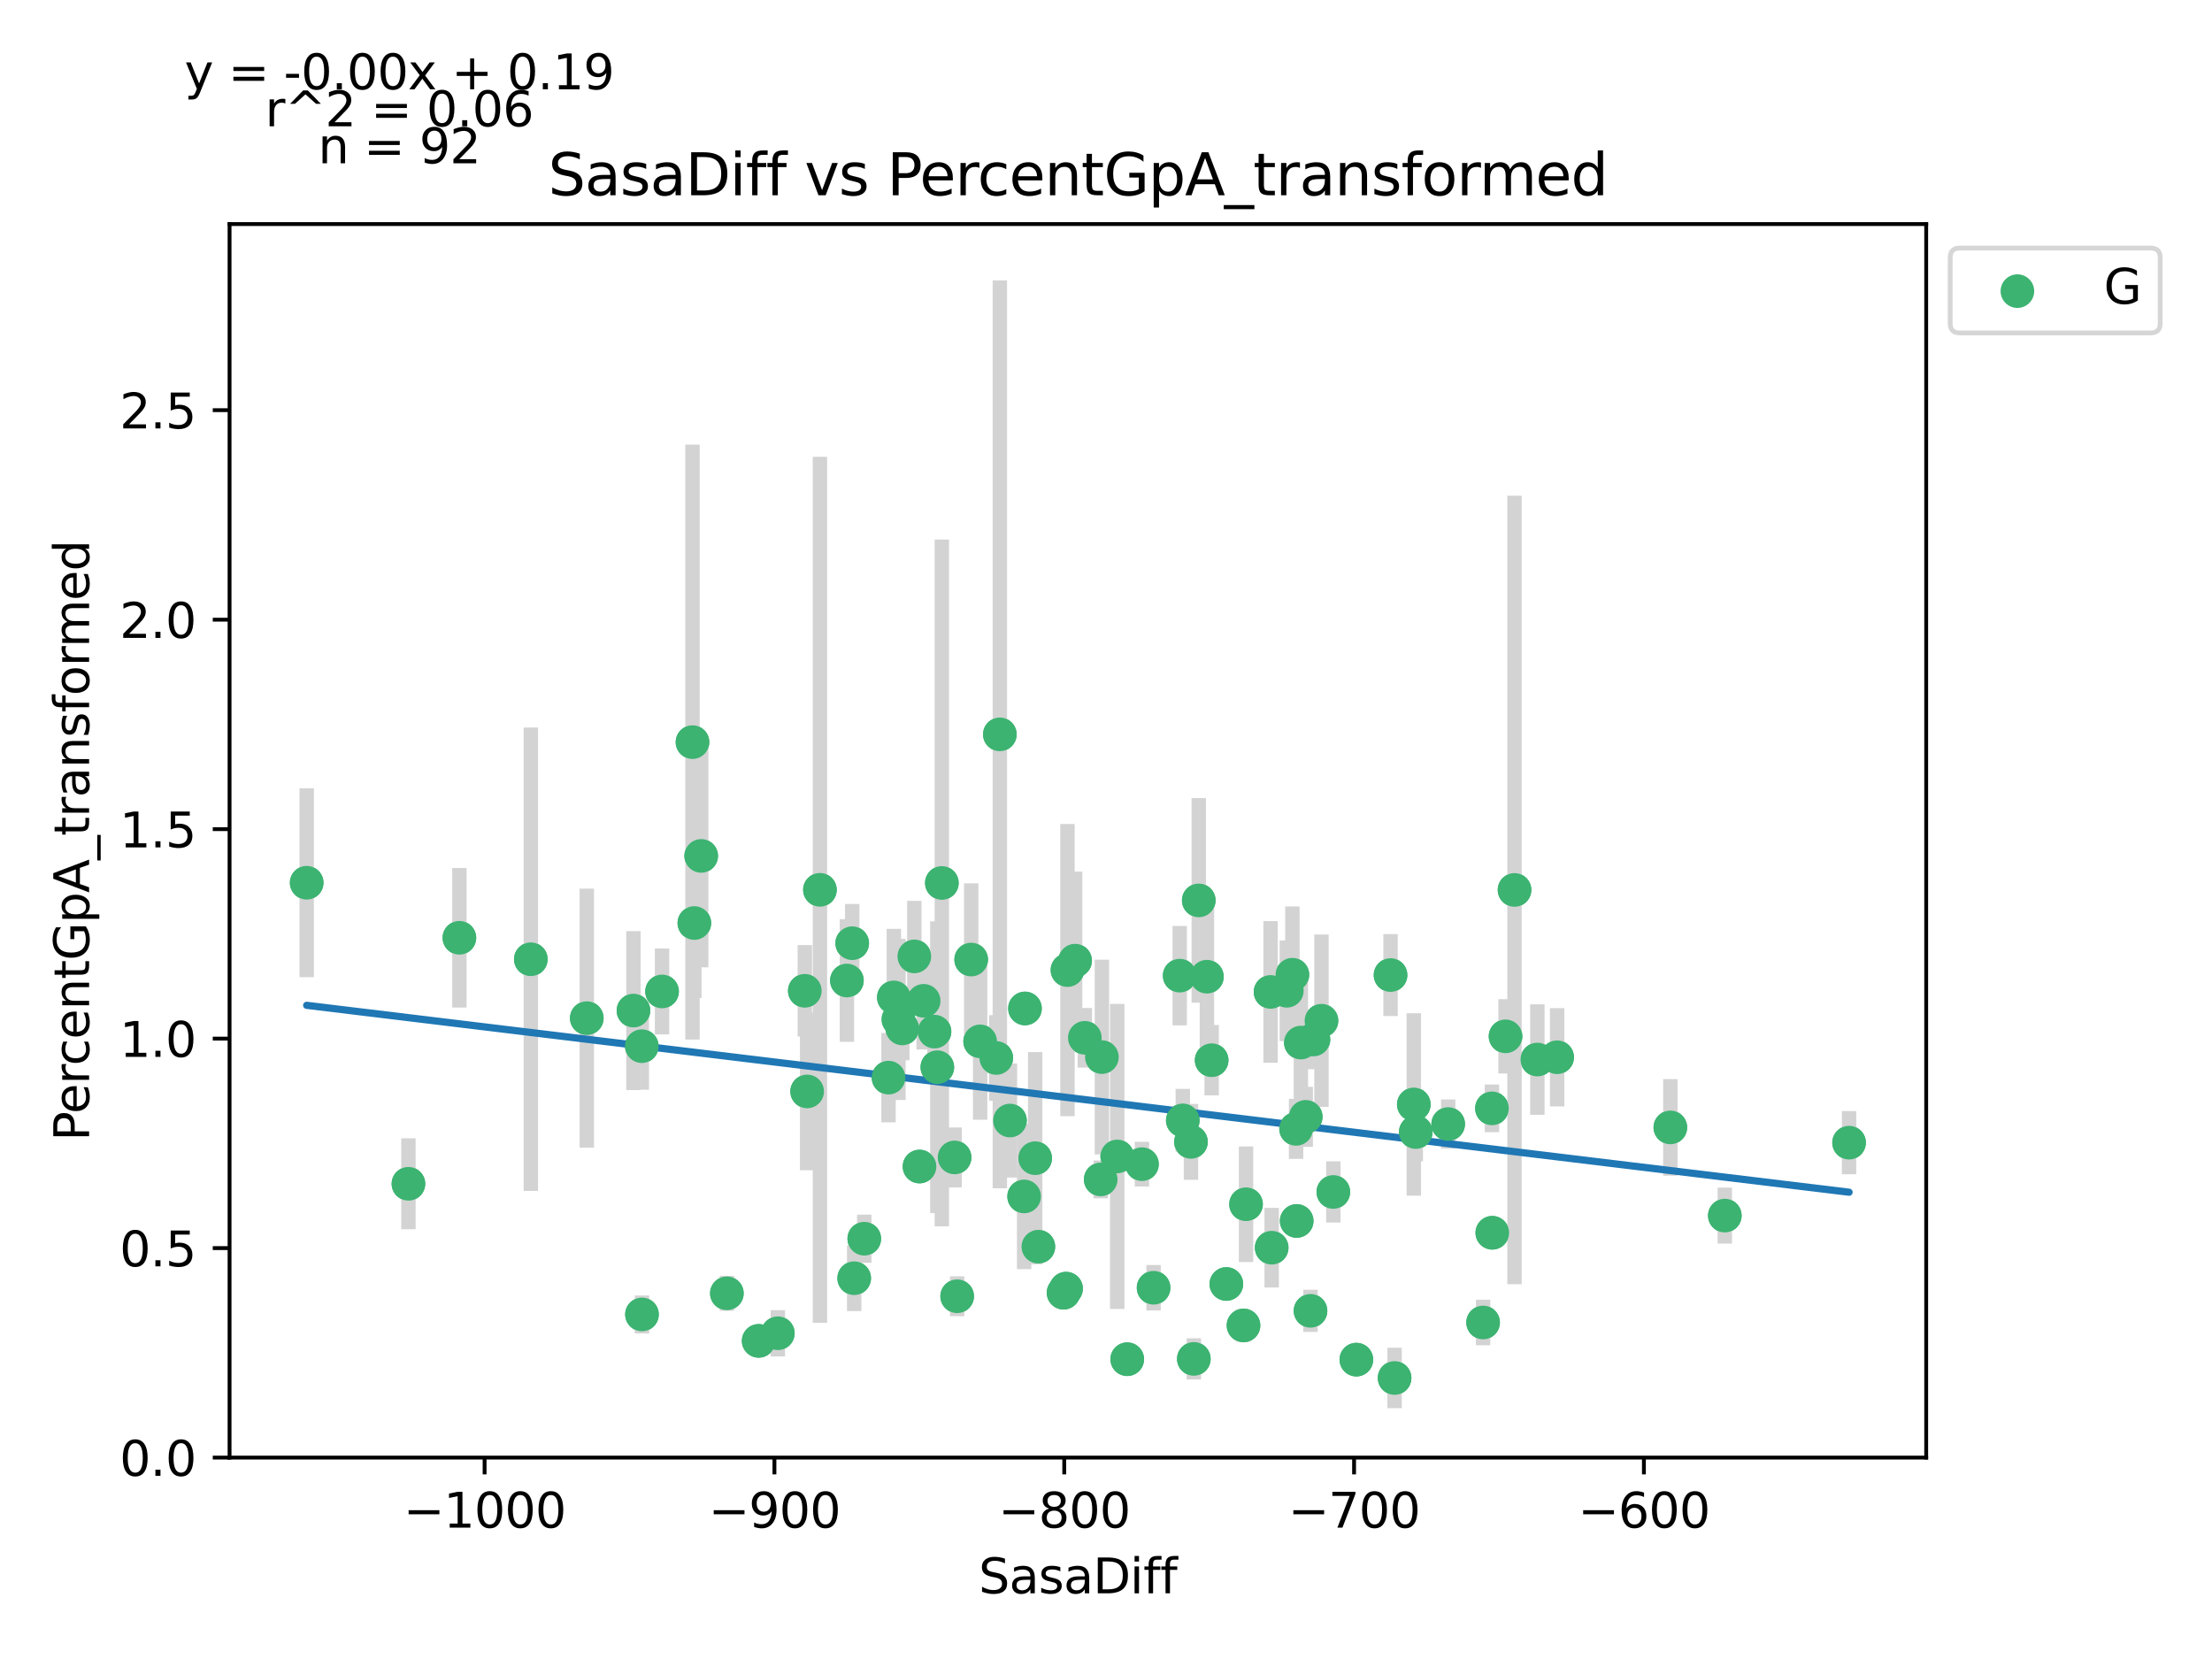 <?xml version="1.0" encoding="utf-8" standalone="no"?>
<!DOCTYPE svg PUBLIC "-//W3C//DTD SVG 1.1//EN"
  "http://www.w3.org/Graphics/SVG/1.1/DTD/svg11.dtd">
<svg xmlns:xlink="http://www.w3.org/1999/xlink" width="460.8pt" height="345.6pt" viewBox="0 0 460.8 345.6" xmlns="http://www.w3.org/2000/svg" version="1.1">
 <defs>
  <style type="text/css">*{stroke-linejoin: round; stroke-linecap: butt}</style>
 </defs>
 <g id="figure_1">
  <g id="patch_1">
   <path d="M 0 345.6 
L 460.8 345.6 
L 460.8 0 
L 0 0 
z
" style="fill: #ffffff"/>
  </g>
  <g id="axes_1">
   <g id="patch_2">
    <path d="M 47.821 303.64 
L 401.26 303.64 
L 401.26 46.676 
L 47.821 46.676 
z
" style="fill: #ffffff"/>
   </g>
   <g id="PathCollection_1">
    <defs>
     <path id="mb55d49ee10" d="M 0 3 
C 0.796 3 1.559 2.684 2.121 2.121 
C 2.684 1.559 3 0.796 3 0 
C 3 -0.796 2.684 -1.559 2.121 -2.121 
C 1.559 -2.684 0.796 -3 0 -3 
C -0.796 -3 -1.559 -2.684 -2.121 -2.121 
C -2.684 -1.559 -3 -0.796 -3 0 
C -3 0.796 -2.684 1.559 -2.121 2.121 
C -1.559 2.684 -0.796 3 0 3 
z
" style="stroke: #3cb371"/>
    </defs>
    <g clip-path="url(#p42916a4bd8)">
     <use xlink:href="#mb55d49ee10" x="187.959" y="214.24" style="fill: #3cb371; stroke: #3cb371"/>
     <use xlink:href="#mb55d49ee10" x="229.298" y="245.694" style="fill: #3cb371; stroke: #3cb371"/>
     <use xlink:href="#mb55d49ee10" x="225.99" y="216.191" style="fill: #3cb371; stroke: #3cb371"/>
     <use xlink:href="#mb55d49ee10" x="190.471" y="199.237" style="fill: #3cb371; stroke: #3cb371"/>
     <use xlink:href="#mb55d49ee10" x="269.998" y="235.163" style="fill: #3cb371; stroke: #3cb371"/>
     <use xlink:href="#mb55d49ee10" x="234.823" y="283.149" style="fill: #3cb371; stroke: #3cb371"/>
     <use xlink:href="#mb55d49ee10" x="272.008" y="232.66" style="fill: #3cb371; stroke: #3cb371"/>
     <use xlink:href="#mb55d49ee10" x="195.264" y="222.318" style="fill: #3cb371; stroke: #3cb371"/>
     <use xlink:href="#mb55d49ee10" x="264.678" y="206.637" style="fill: #3cb371; stroke: #3cb371"/>
     <use xlink:href="#mb55d49ee10" x="251.42" y="203.465" style="fill: #3cb371; stroke: #3cb371"/>
     <use xlink:href="#mb55d49ee10" x="162.04" y="277.742" style="fill: #3cb371; stroke: #3cb371"/>
     <use xlink:href="#mb55d49ee10" x="275.286" y="212.637" style="fill: #3cb371; stroke: #3cb371"/>
     <use xlink:href="#mb55d49ee10" x="232.74" y="240.91" style="fill: #3cb371; stroke: #3cb371"/>
     <use xlink:href="#mb55d49ee10" x="313.631" y="215.888" style="fill: #3cb371; stroke: #3cb371"/>
     <use xlink:href="#mb55d49ee10" x="273.004" y="273.069" style="fill: #3cb371; stroke: #3cb371"/>
     <use xlink:href="#mb55d49ee10" x="310.872" y="256.809" style="fill: #3cb371; stroke: #3cb371"/>
     <use xlink:href="#mb55d49ee10" x="222.373" y="202.087" style="fill: #3cb371; stroke: #3cb371"/>
     <use xlink:href="#mb55d49ee10" x="170.806" y="185.364" style="fill: #3cb371; stroke: #3cb371"/>
     <use xlink:href="#mb55d49ee10" x="133.699" y="217.938" style="fill: #3cb371; stroke: #3cb371"/>
     <use xlink:href="#mb55d49ee10" x="282.556" y="283.237" style="fill: #3cb371; stroke: #3cb371"/>
     <use xlink:href="#mb55d49ee10" x="194.673" y="214.908" style="fill: #3cb371; stroke: #3cb371"/>
     <use xlink:href="#mb55d49ee10" x="249.723" y="187.57" style="fill: #3cb371; stroke: #3cb371"/>
     <use xlink:href="#mb55d49ee10" x="213.522" y="210.081" style="fill: #3cb371; stroke: #3cb371"/>
     <use xlink:href="#mb55d49ee10" x="180.044" y="258.046" style="fill: #3cb371; stroke: #3cb371"/>
     <use xlink:href="#mb55d49ee10" x="277.756" y="248.308" style="fill: #3cb371; stroke: #3cb371"/>
     <use xlink:href="#mb55d49ee10" x="308.958" y="275.497" style="fill: #3cb371; stroke: #3cb371"/>
     <use xlink:href="#mb55d49ee10" x="213.347" y="249.24" style="fill: #3cb371; stroke: #3cb371"/>
     <use xlink:href="#mb55d49ee10" x="264.914" y="259.918" style="fill: #3cb371; stroke: #3cb371"/>
     <use xlink:href="#mb55d49ee10" x="185.097" y="224.491" style="fill: #3cb371; stroke: #3cb371"/>
     <use xlink:href="#mb55d49ee10" x="268.072" y="206.398" style="fill: #3cb371; stroke: #3cb371"/>
     <use xlink:href="#mb55d49ee10" x="347.961" y="234.861" style="fill: #3cb371; stroke: #3cb371"/>
     <use xlink:href="#mb55d49ee10" x="315.503" y="185.39" style="fill: #3cb371; stroke: #3cb371"/>
     <use xlink:href="#mb55d49ee10" x="131.96" y="210.523" style="fill: #3cb371; stroke: #3cb371"/>
     <use xlink:href="#mb55d49ee10" x="320.26" y="220.723" style="fill: #3cb371; stroke: #3cb371"/>
     <use xlink:href="#mb55d49ee10" x="248.099" y="237.873" style="fill: #3cb371; stroke: #3cb371"/>
     <use xlink:href="#mb55d49ee10" x="248.697" y="283.082" style="fill: #3cb371; stroke: #3cb371"/>
     <use xlink:href="#mb55d49ee10" x="202.316" y="199.895" style="fill: #3cb371; stroke: #3cb371"/>
     <use xlink:href="#mb55d49ee10" x="192.415" y="208.489" style="fill: #3cb371; stroke: #3cb371"/>
     <use xlink:href="#mb55d49ee10" x="273.62" y="216.544" style="fill: #3cb371; stroke: #3cb371"/>
     <use xlink:href="#mb55d49ee10" x="237.89" y="242.518" style="fill: #3cb371; stroke: #3cb371"/>
     <use xlink:href="#mb55d49ee10" x="310.8" y="230.891" style="fill: #3cb371; stroke: #3cb371"/>
     <use xlink:href="#mb55d49ee10" x="269.231" y="203.052" style="fill: #3cb371; stroke: #3cb371"/>
     <use xlink:href="#mb55d49ee10" x="259.571" y="250.866" style="fill: #3cb371; stroke: #3cb371"/>
     <use xlink:href="#mb55d49ee10" x="186.202" y="207.777" style="fill: #3cb371; stroke: #3cb371"/>
     <use xlink:href="#mb55d49ee10" x="270.124" y="254.35" style="fill: #3cb371; stroke: #3cb371"/>
     <use xlink:href="#mb55d49ee10" x="215.647" y="241.273" style="fill: #3cb371; stroke: #3cb371"/>
     <use xlink:href="#mb55d49ee10" x="294.933" y="235.829" style="fill: #3cb371; stroke: #3cb371"/>
     <use xlink:href="#mb55d49ee10" x="252.41" y="220.862" style="fill: #3cb371; stroke: #3cb371"/>
     <use xlink:href="#mb55d49ee10" x="223.967" y="200.122" style="fill: #3cb371; stroke: #3cb371"/>
     <use xlink:href="#mb55d49ee10" x="246.397" y="233.391" style="fill: #3cb371; stroke: #3cb371"/>
     <use xlink:href="#mb55d49ee10" x="208.287" y="152.981" style="fill: #3cb371; stroke: #3cb371"/>
     <use xlink:href="#mb55d49ee10" x="187.162" y="212.36" style="fill: #3cb371; stroke: #3cb371"/>
     <use xlink:href="#mb55d49ee10" x="210.395" y="233.427" style="fill: #3cb371; stroke: #3cb371"/>
     <use xlink:href="#mb55d49ee10" x="198.857" y="241.115" style="fill: #3cb371; stroke: #3cb371"/>
     <use xlink:href="#mb55d49ee10" x="270.994" y="217.189" style="fill: #3cb371; stroke: #3cb371"/>
     <use xlink:href="#mb55d49ee10" x="229.546" y="220.212" style="fill: #3cb371; stroke: #3cb371"/>
     <use xlink:href="#mb55d49ee10" x="240.311" y="268.263" style="fill: #3cb371; stroke: #3cb371"/>
     <use xlink:href="#mb55d49ee10" x="245.751" y="203.244" style="fill: #3cb371; stroke: #3cb371"/>
     <use xlink:href="#mb55d49ee10" x="385.195" y="238.038" style="fill: #3cb371; stroke: #3cb371"/>
     <use xlink:href="#mb55d49ee10" x="359.311" y="253.232" style="fill: #3cb371; stroke: #3cb371"/>
     <use xlink:href="#mb55d49ee10" x="301.683" y="234.162" style="fill: #3cb371; stroke: #3cb371"/>
     <use xlink:href="#mb55d49ee10" x="289.674" y="203.121" style="fill: #3cb371; stroke: #3cb371"/>
     <use xlink:href="#mb55d49ee10" x="255.471" y="267.477" style="fill: #3cb371; stroke: #3cb371"/>
     <use xlink:href="#mb55d49ee10" x="290.519" y="287.059" style="fill: #3cb371; stroke: #3cb371"/>
     <use xlink:href="#mb55d49ee10" x="63.887" y="183.891" style="fill: #3cb371; stroke: #3cb371"/>
     <use xlink:href="#mb55d49ee10" x="176.427" y="204.26" style="fill: #3cb371; stroke: #3cb371"/>
     <use xlink:href="#mb55d49ee10" x="122.24" y="212.099" style="fill: #3cb371; stroke: #3cb371"/>
     <use xlink:href="#mb55d49ee10" x="144.259" y="154.6" style="fill: #3cb371; stroke: #3cb371"/>
     <use xlink:href="#mb55d49ee10" x="110.581" y="199.828" style="fill: #3cb371; stroke: #3cb371"/>
     <use xlink:href="#mb55d49ee10" x="204.182" y="216.936" style="fill: #3cb371; stroke: #3cb371"/>
     <use xlink:href="#mb55d49ee10" x="177.532" y="196.488" style="fill: #3cb371; stroke: #3cb371"/>
     <use xlink:href="#mb55d49ee10" x="168.144" y="227.364" style="fill: #3cb371; stroke: #3cb371"/>
     <use xlink:href="#mb55d49ee10" x="167.655" y="206.401" style="fill: #3cb371; stroke: #3cb371"/>
     <use xlink:href="#mb55d49ee10" x="137.919" y="206.538" style="fill: #3cb371; stroke: #3cb371"/>
     <use xlink:href="#mb55d49ee10" x="144.645" y="192.284" style="fill: #3cb371; stroke: #3cb371"/>
     <use xlink:href="#mb55d49ee10" x="207.545" y="220.395" style="fill: #3cb371; stroke: #3cb371"/>
     <use xlink:href="#mb55d49ee10" x="146.07" y="178.301" style="fill: #3cb371; stroke: #3cb371"/>
     <use xlink:href="#mb55d49ee10" x="95.699" y="195.358" style="fill: #3cb371; stroke: #3cb371"/>
     <use xlink:href="#mb55d49ee10" x="222.083" y="268.446" style="fill: #3cb371; stroke: #3cb371"/>
     <use xlink:href="#mb55d49ee10" x="196.206" y="183.937" style="fill: #3cb371; stroke: #3cb371"/>
     <use xlink:href="#mb55d49ee10" x="177.943" y="266.275" style="fill: #3cb371; stroke: #3cb371"/>
     <use xlink:href="#mb55d49ee10" x="158.043" y="279.329" style="fill: #3cb371; stroke: #3cb371"/>
     <use xlink:href="#mb55d49ee10" x="221.558" y="269.3" style="fill: #3cb371; stroke: #3cb371"/>
     <use xlink:href="#mb55d49ee10" x="191.551" y="243.009" style="fill: #3cb371; stroke: #3cb371"/>
     <use xlink:href="#mb55d49ee10" x="85.085" y="246.605" style="fill: #3cb371; stroke: #3cb371"/>
     <use xlink:href="#mb55d49ee10" x="133.735" y="273.822" style="fill: #3cb371; stroke: #3cb371"/>
     <use xlink:href="#mb55d49ee10" x="216.311" y="259.707" style="fill: #3cb371; stroke: #3cb371"/>
     <use xlink:href="#mb55d49ee10" x="151.419" y="269.421" style="fill: #3cb371; stroke: #3cb371"/>
     <use xlink:href="#mb55d49ee10" x="259.045" y="276.11" style="fill: #3cb371; stroke: #3cb371"/>
     <use xlink:href="#mb55d49ee10" x="199.394" y="270.033" style="fill: #3cb371; stroke: #3cb371"/>
     <use xlink:href="#mb55d49ee10" x="294.522" y="230.076" style="fill: #3cb371; stroke: #3cb371"/>
     <use xlink:href="#mb55d49ee10" x="324.384" y="220.247" style="fill: #3cb371; stroke: #3cb371"/>
    </g>
   </g>
   <g id="matplotlib.axis_1">
    <g id="xtick_1">
     <g id="line2d_1">
      <defs>
       <path id="m9a2e08109f" d="M 0 0 
L 0 3.5 
" style="stroke: #000000; stroke-width: 0.8"/>
      </defs>
      <g>
       <use xlink:href="#m9a2e08109f" x="100.951" y="303.64" style="stroke: #000000; stroke-width: 0.8"/>
      </g>
     </g>
     <g id="text_1">
      <!-- −1000 -->
      <g transform="translate(84.037 318.238)scale(0.1 -0.1)">
       <defs>
        <path id="DejaVuSans-2212" d="M 678 2272 
L 4684 2272 
L 4684 1741 
L 678 1741 
L 678 2272 
z
" transform="scale(0.016)"/>
        <path id="DejaVuSans-31" d="M 794 531 
L 1825 531 
L 1825 4091 
L 703 3866 
L 703 4441 
L 1819 4666 
L 2450 4666 
L 2450 531 
L 3481 531 
L 3481 0 
L 794 0 
L 794 531 
z
" transform="scale(0.016)"/>
        <path id="DejaVuSans-30" d="M 2034 4250 
Q 1547 4250 1301 3770 
Q 1056 3291 1056 2328 
Q 1056 1369 1301 889 
Q 1547 409 2034 409 
Q 2525 409 2770 889 
Q 3016 1369 3016 2328 
Q 3016 3291 2770 3770 
Q 2525 4250 2034 4250 
z
M 2034 4750 
Q 2819 4750 3233 4129 
Q 3647 3509 3647 2328 
Q 3647 1150 3233 529 
Q 2819 -91 2034 -91 
Q 1250 -91 836 529 
Q 422 1150 422 2328 
Q 422 3509 836 4129 
Q 1250 4750 2034 4750 
z
" transform="scale(0.016)"/>
       </defs>
       <use xlink:href="#DejaVuSans-2212"/>
       <use xlink:href="#DejaVuSans-31" x="83.789"/>
       <use xlink:href="#DejaVuSans-30" x="147.412"/>
       <use xlink:href="#DejaVuSans-30" x="211.035"/>
       <use xlink:href="#DejaVuSans-30" x="274.658"/>
      </g>
     </g>
    </g>
    <g id="xtick_2">
     <g id="line2d_2">
      <g>
       <use xlink:href="#m9a2e08109f" x="161.327" y="303.64" style="stroke: #000000; stroke-width: 0.8"/>
      </g>
     </g>
     <g id="text_2">
      <!-- −900 -->
      <g transform="translate(147.594 318.238)scale(0.1 -0.1)">
       <defs>
        <path id="DejaVuSans-39" d="M 703 97 
L 703 672 
Q 941 559 1184 500 
Q 1428 441 1663 441 
Q 2288 441 2617 861 
Q 2947 1281 2994 2138 
Q 2813 1869 2534 1725 
Q 2256 1581 1919 1581 
Q 1219 1581 811 2004 
Q 403 2428 403 3163 
Q 403 3881 828 4315 
Q 1253 4750 1959 4750 
Q 2769 4750 3195 4129 
Q 3622 3509 3622 2328 
Q 3622 1225 3098 567 
Q 2575 -91 1691 -91 
Q 1453 -91 1209 -44 
Q 966 3 703 97 
z
M 1959 2075 
Q 2384 2075 2632 2365 
Q 2881 2656 2881 3163 
Q 2881 3666 2632 3958 
Q 2384 4250 1959 4250 
Q 1534 4250 1286 3958 
Q 1038 3666 1038 3163 
Q 1038 2656 1286 2365 
Q 1534 2075 1959 2075 
z
" transform="scale(0.016)"/>
       </defs>
       <use xlink:href="#DejaVuSans-2212"/>
       <use xlink:href="#DejaVuSans-39" x="83.789"/>
       <use xlink:href="#DejaVuSans-30" x="147.412"/>
       <use xlink:href="#DejaVuSans-30" x="211.035"/>
      </g>
     </g>
    </g>
    <g id="xtick_3">
     <g id="line2d_3">
      <g>
       <use xlink:href="#m9a2e08109f" x="221.703" y="303.64" style="stroke: #000000; stroke-width: 0.8"/>
      </g>
     </g>
     <g id="text_3">
      <!-- −800 -->
      <g transform="translate(207.969 318.238)scale(0.1 -0.1)">
       <defs>
        <path id="DejaVuSans-38" d="M 2034 2216 
Q 1584 2216 1326 1975 
Q 1069 1734 1069 1313 
Q 1069 891 1326 650 
Q 1584 409 2034 409 
Q 2484 409 2743 651 
Q 3003 894 3003 1313 
Q 3003 1734 2745 1975 
Q 2488 2216 2034 2216 
z
M 1403 2484 
Q 997 2584 770 2862 
Q 544 3141 544 3541 
Q 544 4100 942 4425 
Q 1341 4750 2034 4750 
Q 2731 4750 3128 4425 
Q 3525 4100 3525 3541 
Q 3525 3141 3298 2862 
Q 3072 2584 2669 2484 
Q 3125 2378 3379 2068 
Q 3634 1759 3634 1313 
Q 3634 634 3220 271 
Q 2806 -91 2034 -91 
Q 1263 -91 848 271 
Q 434 634 434 1313 
Q 434 1759 690 2068 
Q 947 2378 1403 2484 
z
M 1172 3481 
Q 1172 3119 1398 2916 
Q 1625 2713 2034 2713 
Q 2441 2713 2670 2916 
Q 2900 3119 2900 3481 
Q 2900 3844 2670 4047 
Q 2441 4250 2034 4250 
Q 1625 4250 1398 4047 
Q 1172 3844 1172 3481 
z
" transform="scale(0.016)"/>
       </defs>
       <use xlink:href="#DejaVuSans-2212"/>
       <use xlink:href="#DejaVuSans-38" x="83.789"/>
       <use xlink:href="#DejaVuSans-30" x="147.412"/>
       <use xlink:href="#DejaVuSans-30" x="211.035"/>
      </g>
     </g>
    </g>
    <g id="xtick_4">
     <g id="line2d_4">
      <g>
       <use xlink:href="#m9a2e08109f" x="282.079" y="303.64" style="stroke: #000000; stroke-width: 0.8"/>
      </g>
     </g>
     <g id="text_4">
      <!-- −700 -->
      <g transform="translate(268.345 318.238)scale(0.1 -0.1)">
       <defs>
        <path id="DejaVuSans-37" d="M 525 4666 
L 3525 4666 
L 3525 4397 
L 1831 0 
L 1172 0 
L 2766 4134 
L 525 4134 
L 525 4666 
z
" transform="scale(0.016)"/>
       </defs>
       <use xlink:href="#DejaVuSans-2212"/>
       <use xlink:href="#DejaVuSans-37" x="83.789"/>
       <use xlink:href="#DejaVuSans-30" x="147.412"/>
       <use xlink:href="#DejaVuSans-30" x="211.035"/>
      </g>
     </g>
    </g>
    <g id="xtick_5">
     <g id="line2d_5">
      <g>
       <use xlink:href="#m9a2e08109f" x="342.455" y="303.64" style="stroke: #000000; stroke-width: 0.8"/>
      </g>
     </g>
     <g id="text_5">
      <!-- −600 -->
      <g transform="translate(328.721 318.238)scale(0.1 -0.1)">
       <defs>
        <path id="DejaVuSans-36" d="M 2113 2584 
Q 1688 2584 1439 2293 
Q 1191 2003 1191 1497 
Q 1191 994 1439 701 
Q 1688 409 2113 409 
Q 2538 409 2786 701 
Q 3034 994 3034 1497 
Q 3034 2003 2786 2293 
Q 2538 2584 2113 2584 
z
M 3366 4563 
L 3366 3988 
Q 3128 4100 2886 4159 
Q 2644 4219 2406 4219 
Q 1781 4219 1451 3797 
Q 1122 3375 1075 2522 
Q 1259 2794 1537 2939 
Q 1816 3084 2150 3084 
Q 2853 3084 3261 2657 
Q 3669 2231 3669 1497 
Q 3669 778 3244 343 
Q 2819 -91 2113 -91 
Q 1303 -91 875 529 
Q 447 1150 447 2328 
Q 447 3434 972 4092 
Q 1497 4750 2381 4750 
Q 2619 4750 2861 4703 
Q 3103 4656 3366 4563 
z
" transform="scale(0.016)"/>
       </defs>
       <use xlink:href="#DejaVuSans-2212"/>
       <use xlink:href="#DejaVuSans-36" x="83.789"/>
       <use xlink:href="#DejaVuSans-30" x="147.412"/>
       <use xlink:href="#DejaVuSans-30" x="211.035"/>
      </g>
     </g>
    </g>
    <g id="text_6">
     <!-- SasaDiff -->
     <g transform="translate(203.874 331.917)scale(0.1 -0.1)">
      <defs>
       <path id="DejaVuSans-53" d="M 3425 4513 
L 3425 3897 
Q 3066 4069 2747 4153 
Q 2428 4238 2131 4238 
Q 1616 4238 1336 4038 
Q 1056 3838 1056 3469 
Q 1056 3159 1242 3001 
Q 1428 2844 1947 2747 
L 2328 2669 
Q 3034 2534 3370 2195 
Q 3706 1856 3706 1288 
Q 3706 609 3251 259 
Q 2797 -91 1919 -91 
Q 1588 -91 1214 -16 
Q 841 59 441 206 
L 441 856 
Q 825 641 1194 531 
Q 1563 422 1919 422 
Q 2459 422 2753 634 
Q 3047 847 3047 1241 
Q 3047 1584 2836 1778 
Q 2625 1972 2144 2069 
L 1759 2144 
Q 1053 2284 737 2584 
Q 422 2884 422 3419 
Q 422 4038 858 4394 
Q 1294 4750 2059 4750 
Q 2388 4750 2728 4690 
Q 3069 4631 3425 4513 
z
" transform="scale(0.016)"/>
       <path id="DejaVuSans-61" d="M 2194 1759 
Q 1497 1759 1228 1600 
Q 959 1441 959 1056 
Q 959 750 1161 570 
Q 1363 391 1709 391 
Q 2188 391 2477 730 
Q 2766 1069 2766 1631 
L 2766 1759 
L 2194 1759 
z
M 3341 1997 
L 3341 0 
L 2766 0 
L 2766 531 
Q 2569 213 2275 61 
Q 1981 -91 1556 -91 
Q 1019 -91 701 211 
Q 384 513 384 1019 
Q 384 1609 779 1909 
Q 1175 2209 1959 2209 
L 2766 2209 
L 2766 2266 
Q 2766 2663 2505 2880 
Q 2244 3097 1772 3097 
Q 1472 3097 1187 3025 
Q 903 2953 641 2809 
L 641 3341 
Q 956 3463 1253 3523 
Q 1550 3584 1831 3584 
Q 2591 3584 2966 3190 
Q 3341 2797 3341 1997 
z
" transform="scale(0.016)"/>
       <path id="DejaVuSans-73" d="M 2834 3397 
L 2834 2853 
Q 2591 2978 2328 3040 
Q 2066 3103 1784 3103 
Q 1356 3103 1142 2972 
Q 928 2841 928 2578 
Q 928 2378 1081 2264 
Q 1234 2150 1697 2047 
L 1894 2003 
Q 2506 1872 2764 1633 
Q 3022 1394 3022 966 
Q 3022 478 2636 193 
Q 2250 -91 1575 -91 
Q 1294 -91 989 -36 
Q 684 19 347 128 
L 347 722 
Q 666 556 975 473 
Q 1284 391 1588 391 
Q 1994 391 2212 530 
Q 2431 669 2431 922 
Q 2431 1156 2273 1281 
Q 2116 1406 1581 1522 
L 1381 1569 
Q 847 1681 609 1914 
Q 372 2147 372 2553 
Q 372 3047 722 3315 
Q 1072 3584 1716 3584 
Q 2034 3584 2315 3537 
Q 2597 3491 2834 3397 
z
" transform="scale(0.016)"/>
       <path id="DejaVuSans-44" d="M 1259 4147 
L 1259 519 
L 2022 519 
Q 2988 519 3436 956 
Q 3884 1394 3884 2338 
Q 3884 3275 3436 3711 
Q 2988 4147 2022 4147 
L 1259 4147 
z
M 628 4666 
L 1925 4666 
Q 3281 4666 3915 4102 
Q 4550 3538 4550 2338 
Q 4550 1131 3912 565 
Q 3275 0 1925 0 
L 628 0 
L 628 4666 
z
" transform="scale(0.016)"/>
       <path id="DejaVuSans-69" d="M 603 3500 
L 1178 3500 
L 1178 0 
L 603 0 
L 603 3500 
z
M 603 4863 
L 1178 4863 
L 1178 4134 
L 603 4134 
L 603 4863 
z
" transform="scale(0.016)"/>
       <path id="DejaVuSans-66" d="M 2375 4863 
L 2375 4384 
L 1825 4384 
Q 1516 4384 1395 4259 
Q 1275 4134 1275 3809 
L 1275 3500 
L 2222 3500 
L 2222 3053 
L 1275 3053 
L 1275 0 
L 697 0 
L 697 3053 
L 147 3053 
L 147 3500 
L 697 3500 
L 697 3744 
Q 697 4328 969 4595 
Q 1241 4863 1831 4863 
L 2375 4863 
z
" transform="scale(0.016)"/>
      </defs>
      <use xlink:href="#DejaVuSans-53"/>
      <use xlink:href="#DejaVuSans-61" x="63.477"/>
      <use xlink:href="#DejaVuSans-73" x="124.756"/>
      <use xlink:href="#DejaVuSans-61" x="176.855"/>
      <use xlink:href="#DejaVuSans-44" x="238.135"/>
      <use xlink:href="#DejaVuSans-69" x="315.137"/>
      <use xlink:href="#DejaVuSans-66" x="342.92"/>
      <use xlink:href="#DejaVuSans-66" x="378.125"/>
     </g>
    </g>
   </g>
   <g id="matplotlib.axis_2">
    <g id="ytick_1">
     <g id="line2d_6">
      <defs>
       <path id="m1663672c71" d="M 0 0 
L -3.5 0 
" style="stroke: #000000; stroke-width: 0.8"/>
      </defs>
      <g>
       <use xlink:href="#m1663672c71" x="47.821" y="303.64" style="stroke: #000000; stroke-width: 0.8"/>
      </g>
     </g>
     <g id="text_7">
      <!-- 0.0 -->
      <g transform="translate(24.918 307.439)scale(0.1 -0.1)">
       <defs>
        <path id="DejaVuSans-2e" d="M 684 794 
L 1344 794 
L 1344 0 
L 684 0 
L 684 794 
z
" transform="scale(0.016)"/>
       </defs>
       <use xlink:href="#DejaVuSans-30"/>
       <use xlink:href="#DejaVuSans-2e" x="63.623"/>
       <use xlink:href="#DejaVuSans-30" x="95.41"/>
      </g>
     </g>
    </g>
    <g id="ytick_2">
     <g id="line2d_7">
      <g>
       <use xlink:href="#m1663672c71" x="47.821" y="260.002" style="stroke: #000000; stroke-width: 0.8"/>
      </g>
     </g>
     <g id="text_8">
      <!-- 0.5 -->
      <g transform="translate(24.918 263.801)scale(0.1 -0.1)">
       <defs>
        <path id="DejaVuSans-35" d="M 691 4666 
L 3169 4666 
L 3169 4134 
L 1269 4134 
L 1269 2991 
Q 1406 3038 1543 3061 
Q 1681 3084 1819 3084 
Q 2600 3084 3056 2656 
Q 3513 2228 3513 1497 
Q 3513 744 3044 326 
Q 2575 -91 1722 -91 
Q 1428 -91 1123 -41 
Q 819 9 494 109 
L 494 744 
Q 775 591 1075 516 
Q 1375 441 1709 441 
Q 2250 441 2565 725 
Q 2881 1009 2881 1497 
Q 2881 1984 2565 2268 
Q 2250 2553 1709 2553 
Q 1456 2553 1204 2497 
Q 953 2441 691 2322 
L 691 4666 
z
" transform="scale(0.016)"/>
       </defs>
       <use xlink:href="#DejaVuSans-30"/>
       <use xlink:href="#DejaVuSans-2e" x="63.623"/>
       <use xlink:href="#DejaVuSans-35" x="95.41"/>
      </g>
     </g>
    </g>
    <g id="ytick_3">
     <g id="line2d_8">
      <g>
       <use xlink:href="#m1663672c71" x="47.821" y="216.363" style="stroke: #000000; stroke-width: 0.8"/>
      </g>
     </g>
     <g id="text_9">
      <!-- 1.0 -->
      <g transform="translate(24.918 220.163)scale(0.1 -0.1)">
       <use xlink:href="#DejaVuSans-31"/>
       <use xlink:href="#DejaVuSans-2e" x="63.623"/>
       <use xlink:href="#DejaVuSans-30" x="95.41"/>
      </g>
     </g>
    </g>
    <g id="ytick_4">
     <g id="line2d_9">
      <g>
       <use xlink:href="#m1663672c71" x="47.821" y="172.725" style="stroke: #000000; stroke-width: 0.8"/>
      </g>
     </g>
     <g id="text_10">
      <!-- 1.5 -->
      <g transform="translate(24.918 176.524)scale(0.1 -0.1)">
       <use xlink:href="#DejaVuSans-31"/>
       <use xlink:href="#DejaVuSans-2e" x="63.623"/>
       <use xlink:href="#DejaVuSans-35" x="95.41"/>
      </g>
     </g>
    </g>
    <g id="ytick_5">
     <g id="line2d_10">
      <g>
       <use xlink:href="#m1663672c71" x="47.821" y="129.087" style="stroke: #000000; stroke-width: 0.8"/>
      </g>
     </g>
     <g id="text_11">
      <!-- 2.0 -->
      <g transform="translate(24.918 132.886)scale(0.1 -0.1)">
       <defs>
        <path id="DejaVuSans-32" d="M 1228 531 
L 3431 531 
L 3431 0 
L 469 0 
L 469 531 
Q 828 903 1448 1529 
Q 2069 2156 2228 2338 
Q 2531 2678 2651 2914 
Q 2772 3150 2772 3378 
Q 2772 3750 2511 3984 
Q 2250 4219 1831 4219 
Q 1534 4219 1204 4116 
Q 875 4013 500 3803 
L 500 4441 
Q 881 4594 1212 4672 
Q 1544 4750 1819 4750 
Q 2544 4750 2975 4387 
Q 3406 4025 3406 3419 
Q 3406 3131 3298 2873 
Q 3191 2616 2906 2266 
Q 2828 2175 2409 1742 
Q 1991 1309 1228 531 
z
" transform="scale(0.016)"/>
       </defs>
       <use xlink:href="#DejaVuSans-32"/>
       <use xlink:href="#DejaVuSans-2e" x="63.623"/>
       <use xlink:href="#DejaVuSans-30" x="95.41"/>
      </g>
     </g>
    </g>
    <g id="ytick_6">
     <g id="line2d_11">
      <g>
       <use xlink:href="#m1663672c71" x="47.821" y="85.448" style="stroke: #000000; stroke-width: 0.8"/>
      </g>
     </g>
     <g id="text_12">
      <!-- 2.5 -->
      <g transform="translate(24.918 89.247)scale(0.1 -0.1)">
       <use xlink:href="#DejaVuSans-32"/>
       <use xlink:href="#DejaVuSans-2e" x="63.623"/>
       <use xlink:href="#DejaVuSans-35" x="95.41"/>
      </g>
     </g>
    </g>
    <g id="text_13">
     <!-- PercentGpA_transformed -->
     <g transform="translate(18.56 237.696)rotate(-90)scale(0.1 -0.1)">
      <defs>
       <path id="DejaVuSans-50" d="M 1259 4147 
L 1259 2394 
L 2053 2394 
Q 2494 2394 2734 2622 
Q 2975 2850 2975 3272 
Q 2975 3691 2734 3919 
Q 2494 4147 2053 4147 
L 1259 4147 
z
M 628 4666 
L 2053 4666 
Q 2838 4666 3239 4311 
Q 3641 3956 3641 3272 
Q 3641 2581 3239 2228 
Q 2838 1875 2053 1875 
L 1259 1875 
L 1259 0 
L 628 0 
L 628 4666 
z
" transform="scale(0.016)"/>
       <path id="DejaVuSans-65" d="M 3597 1894 
L 3597 1613 
L 953 1613 
Q 991 1019 1311 708 
Q 1631 397 2203 397 
Q 2534 397 2845 478 
Q 3156 559 3463 722 
L 3463 178 
Q 3153 47 2828 -22 
Q 2503 -91 2169 -91 
Q 1331 -91 842 396 
Q 353 884 353 1716 
Q 353 2575 817 3079 
Q 1281 3584 2069 3584 
Q 2775 3584 3186 3129 
Q 3597 2675 3597 1894 
z
M 3022 2063 
Q 3016 2534 2758 2815 
Q 2500 3097 2075 3097 
Q 1594 3097 1305 2825 
Q 1016 2553 972 2059 
L 3022 2063 
z
" transform="scale(0.016)"/>
       <path id="DejaVuSans-72" d="M 2631 2963 
Q 2534 3019 2420 3045 
Q 2306 3072 2169 3072 
Q 1681 3072 1420 2755 
Q 1159 2438 1159 1844 
L 1159 0 
L 581 0 
L 581 3500 
L 1159 3500 
L 1159 2956 
Q 1341 3275 1631 3429 
Q 1922 3584 2338 3584 
Q 2397 3584 2469 3576 
Q 2541 3569 2628 3553 
L 2631 2963 
z
" transform="scale(0.016)"/>
       <path id="DejaVuSans-63" d="M 3122 3366 
L 3122 2828 
Q 2878 2963 2633 3030 
Q 2388 3097 2138 3097 
Q 1578 3097 1268 2742 
Q 959 2388 959 1747 
Q 959 1106 1268 751 
Q 1578 397 2138 397 
Q 2388 397 2633 464 
Q 2878 531 3122 666 
L 3122 134 
Q 2881 22 2623 -34 
Q 2366 -91 2075 -91 
Q 1284 -91 818 406 
Q 353 903 353 1747 
Q 353 2603 823 3093 
Q 1294 3584 2113 3584 
Q 2378 3584 2631 3529 
Q 2884 3475 3122 3366 
z
" transform="scale(0.016)"/>
       <path id="DejaVuSans-6e" d="M 3513 2113 
L 3513 0 
L 2938 0 
L 2938 2094 
Q 2938 2591 2744 2837 
Q 2550 3084 2163 3084 
Q 1697 3084 1428 2787 
Q 1159 2491 1159 1978 
L 1159 0 
L 581 0 
L 581 3500 
L 1159 3500 
L 1159 2956 
Q 1366 3272 1645 3428 
Q 1925 3584 2291 3584 
Q 2894 3584 3203 3211 
Q 3513 2838 3513 2113 
z
" transform="scale(0.016)"/>
       <path id="DejaVuSans-74" d="M 1172 4494 
L 1172 3500 
L 2356 3500 
L 2356 3053 
L 1172 3053 
L 1172 1153 
Q 1172 725 1289 603 
Q 1406 481 1766 481 
L 2356 481 
L 2356 0 
L 1766 0 
Q 1100 0 847 248 
Q 594 497 594 1153 
L 594 3053 
L 172 3053 
L 172 3500 
L 594 3500 
L 594 4494 
L 1172 4494 
z
" transform="scale(0.016)"/>
       <path id="DejaVuSans-47" d="M 3809 666 
L 3809 1919 
L 2778 1919 
L 2778 2438 
L 4434 2438 
L 4434 434 
Q 4069 175 3628 42 
Q 3188 -91 2688 -91 
Q 1594 -91 976 548 
Q 359 1188 359 2328 
Q 359 3472 976 4111 
Q 1594 4750 2688 4750 
Q 3144 4750 3555 4637 
Q 3966 4525 4313 4306 
L 4313 3634 
Q 3963 3931 3569 4081 
Q 3175 4231 2741 4231 
Q 1884 4231 1454 3753 
Q 1025 3275 1025 2328 
Q 1025 1384 1454 906 
Q 1884 428 2741 428 
Q 3075 428 3337 486 
Q 3600 544 3809 666 
z
" transform="scale(0.016)"/>
       <path id="DejaVuSans-70" d="M 1159 525 
L 1159 -1331 
L 581 -1331 
L 581 3500 
L 1159 3500 
L 1159 2969 
Q 1341 3281 1617 3432 
Q 1894 3584 2278 3584 
Q 2916 3584 3314 3078 
Q 3713 2572 3713 1747 
Q 3713 922 3314 415 
Q 2916 -91 2278 -91 
Q 1894 -91 1617 61 
Q 1341 213 1159 525 
z
M 3116 1747 
Q 3116 2381 2855 2742 
Q 2594 3103 2138 3103 
Q 1681 3103 1420 2742 
Q 1159 2381 1159 1747 
Q 1159 1113 1420 752 
Q 1681 391 2138 391 
Q 2594 391 2855 752 
Q 3116 1113 3116 1747 
z
" transform="scale(0.016)"/>
       <path id="DejaVuSans-41" d="M 2188 4044 
L 1331 1722 
L 3047 1722 
L 2188 4044 
z
M 1831 4666 
L 2547 4666 
L 4325 0 
L 3669 0 
L 3244 1197 
L 1141 1197 
L 716 0 
L 50 0 
L 1831 4666 
z
" transform="scale(0.016)"/>
       <path id="DejaVuSans-5f" d="M 3263 -1063 
L 3263 -1509 
L -63 -1509 
L -63 -1063 
L 3263 -1063 
z
" transform="scale(0.016)"/>
       <path id="DejaVuSans-6f" d="M 1959 3097 
Q 1497 3097 1228 2736 
Q 959 2375 959 1747 
Q 959 1119 1226 758 
Q 1494 397 1959 397 
Q 2419 397 2687 759 
Q 2956 1122 2956 1747 
Q 2956 2369 2687 2733 
Q 2419 3097 1959 3097 
z
M 1959 3584 
Q 2709 3584 3137 3096 
Q 3566 2609 3566 1747 
Q 3566 888 3137 398 
Q 2709 -91 1959 -91 
Q 1206 -91 779 398 
Q 353 888 353 1747 
Q 353 2609 779 3096 
Q 1206 3584 1959 3584 
z
" transform="scale(0.016)"/>
       <path id="DejaVuSans-6d" d="M 3328 2828 
Q 3544 3216 3844 3400 
Q 4144 3584 4550 3584 
Q 5097 3584 5394 3201 
Q 5691 2819 5691 2113 
L 5691 0 
L 5113 0 
L 5113 2094 
Q 5113 2597 4934 2840 
Q 4756 3084 4391 3084 
Q 3944 3084 3684 2787 
Q 3425 2491 3425 1978 
L 3425 0 
L 2847 0 
L 2847 2094 
Q 2847 2600 2669 2842 
Q 2491 3084 2119 3084 
Q 1678 3084 1418 2786 
Q 1159 2488 1159 1978 
L 1159 0 
L 581 0 
L 581 3500 
L 1159 3500 
L 1159 2956 
Q 1356 3278 1631 3431 
Q 1906 3584 2284 3584 
Q 2666 3584 2933 3390 
Q 3200 3197 3328 2828 
z
" transform="scale(0.016)"/>
       <path id="DejaVuSans-64" d="M 2906 2969 
L 2906 4863 
L 3481 4863 
L 3481 0 
L 2906 0 
L 2906 525 
Q 2725 213 2448 61 
Q 2172 -91 1784 -91 
Q 1150 -91 751 415 
Q 353 922 353 1747 
Q 353 2572 751 3078 
Q 1150 3584 1784 3584 
Q 2172 3584 2448 3432 
Q 2725 3281 2906 2969 
z
M 947 1747 
Q 947 1113 1208 752 
Q 1469 391 1925 391 
Q 2381 391 2643 752 
Q 2906 1113 2906 1747 
Q 2906 2381 2643 2742 
Q 2381 3103 1925 3103 
Q 1469 3103 1208 2742 
Q 947 2381 947 1747 
z
" transform="scale(0.016)"/>
      </defs>
      <use xlink:href="#DejaVuSans-50"/>
      <use xlink:href="#DejaVuSans-65" x="56.678"/>
      <use xlink:href="#DejaVuSans-72" x="118.201"/>
      <use xlink:href="#DejaVuSans-63" x="157.064"/>
      <use xlink:href="#DejaVuSans-65" x="212.045"/>
      <use xlink:href="#DejaVuSans-6e" x="273.568"/>
      <use xlink:href="#DejaVuSans-74" x="336.947"/>
      <use xlink:href="#DejaVuSans-47" x="376.156"/>
      <use xlink:href="#DejaVuSans-70" x="453.646"/>
      <use xlink:href="#DejaVuSans-41" x="517.123"/>
      <use xlink:href="#DejaVuSans-5f" x="585.531"/>
      <use xlink:href="#DejaVuSans-74" x="635.531"/>
      <use xlink:href="#DejaVuSans-72" x="674.74"/>
      <use xlink:href="#DejaVuSans-61" x="715.854"/>
      <use xlink:href="#DejaVuSans-6e" x="777.133"/>
      <use xlink:href="#DejaVuSans-73" x="840.512"/>
      <use xlink:href="#DejaVuSans-66" x="892.611"/>
      <use xlink:href="#DejaVuSans-6f" x="927.816"/>
      <use xlink:href="#DejaVuSans-72" x="988.998"/>
      <use xlink:href="#DejaVuSans-6d" x="1028.361"/>
      <use xlink:href="#DejaVuSans-65" x="1125.773"/>
      <use xlink:href="#DejaVuSans-64" x="1187.297"/>
     </g>
    </g>
   </g>
   <g id="LineCollection_1">
    <path d="M 187.959 220.881 
L 187.959 207.6 
" clip-path="url(#p42916a4bd8)" style="fill: none; stroke: #d3d3d3; stroke-width: 3"/>
    <path d="M 229.298 249.629 
L 229.298 241.758 
" clip-path="url(#p42916a4bd8)" style="fill: none; stroke: #d3d3d3; stroke-width: 3"/>
    <path d="M 225.99 222.406 
L 225.99 209.976 
" clip-path="url(#p42916a4bd8)" style="fill: none; stroke: #d3d3d3; stroke-width: 3"/>
    <path d="M 190.471 210.806 
L 190.471 187.668 
" clip-path="url(#p42916a4bd8)" style="fill: none; stroke: #d3d3d3; stroke-width: 3"/>
    <path d="M 269.998 241.414 
L 269.998 228.912 
" clip-path="url(#p42916a4bd8)" style="fill: none; stroke: #d3d3d3; stroke-width: 3"/>
    <path d="M 234.823 284.9 
L 234.823 281.399 
" clip-path="url(#p42916a4bd8)" style="fill: none; stroke: #d3d3d3; stroke-width: 3"/>
    <path d="M 272.008 238.92 
L 272.008 226.401 
" clip-path="url(#p42916a4bd8)" style="fill: none; stroke: #d3d3d3; stroke-width: 3"/>
    <path d="M 195.264 252.715 
L 195.264 191.92 
" clip-path="url(#p42916a4bd8)" style="fill: none; stroke: #d3d3d3; stroke-width: 3"/>
    <path d="M 264.678 221.393 
L 264.678 191.882 
" clip-path="url(#p42916a4bd8)" style="fill: none; stroke: #d3d3d3; stroke-width: 3"/>
    <path d="M 251.42 219.203 
L 251.42 187.727 
" clip-path="url(#p42916a4bd8)" style="fill: none; stroke: #d3d3d3; stroke-width: 3"/>
    <path d="M 162.04 282.558 
L 162.04 272.927 
" clip-path="url(#p42916a4bd8)" style="fill: none; stroke: #d3d3d3; stroke-width: 3"/>
    <path d="M 275.286 230.59 
L 275.286 194.684 
" clip-path="url(#p42916a4bd8)" style="fill: none; stroke: #d3d3d3; stroke-width: 3"/>
    <path d="M 232.74 272.688 
L 232.74 209.133 
" clip-path="url(#p42916a4bd8)" style="fill: none; stroke: #d3d3d3; stroke-width: 3"/>
    <path d="M 313.631 223.633 
L 313.631 208.143 
" clip-path="url(#p42916a4bd8)" style="fill: none; stroke: #d3d3d3; stroke-width: 3"/>
    <path d="M 273.004 277.463 
L 273.004 268.674 
" clip-path="url(#p42916a4bd8)" style="fill: none; stroke: #d3d3d3; stroke-width: 3"/>
    <path d="M 310.872 259.976 
L 310.872 253.641 
" clip-path="url(#p42916a4bd8)" style="fill: none; stroke: #d3d3d3; stroke-width: 3"/>
    <path d="M 222.373 232.528 
L 222.373 171.645 
" clip-path="url(#p42916a4bd8)" style="fill: none; stroke: #d3d3d3; stroke-width: 3"/>
    <path d="M 170.806 275.571 
L 170.806 95.156 
" clip-path="url(#p42916a4bd8)" style="fill: none; stroke: #d3d3d3; stroke-width: 3"/>
    <path d="M 133.699 227.01 
L 133.699 208.865 
" clip-path="url(#p42916a4bd8)" style="fill: none; stroke: #d3d3d3; stroke-width: 3"/>
    <path d="M 282.556 285.168 
L 282.556 281.306 
" clip-path="url(#p42916a4bd8)" style="fill: none; stroke: #d3d3d3; stroke-width: 3"/>
    <path d="M 194.673 225.625 
L 194.673 204.192 
" clip-path="url(#p42916a4bd8)" style="fill: none; stroke: #d3d3d3; stroke-width: 3"/>
    <path d="M 249.723 208.889 
L 249.723 166.252 
" clip-path="url(#p42916a4bd8)" style="fill: none; stroke: #d3d3d3; stroke-width: 3"/>
    <path d="M 213.522 212.786 
L 213.522 207.375 
" clip-path="url(#p42916a4bd8)" style="fill: none; stroke: #d3d3d3; stroke-width: 3"/>
    <path d="M 180.044 263.06 
L 180.044 253.031 
" clip-path="url(#p42916a4bd8)" style="fill: none; stroke: #d3d3d3; stroke-width: 3"/>
    <path d="M 277.756 254.687 
L 277.756 241.929 
" clip-path="url(#p42916a4bd8)" style="fill: none; stroke: #d3d3d3; stroke-width: 3"/>
    <path d="M 308.958 280.243 
L 308.958 270.751 
" clip-path="url(#p42916a4bd8)" style="fill: none; stroke: #d3d3d3; stroke-width: 3"/>
    <path d="M 213.347 264.393 
L 213.347 234.088 
" clip-path="url(#p42916a4bd8)" style="fill: none; stroke: #d3d3d3; stroke-width: 3"/>
    <path d="M 264.914 268.214 
L 264.914 251.622 
" clip-path="url(#p42916a4bd8)" style="fill: none; stroke: #d3d3d3; stroke-width: 3"/>
    <path d="M 185.097 233.798 
L 185.097 215.184 
" clip-path="url(#p42916a4bd8)" style="fill: none; stroke: #d3d3d3; stroke-width: 3"/>
    <path d="M 268.072 216.889 
L 268.072 195.906 
" clip-path="url(#p42916a4bd8)" style="fill: none; stroke: #d3d3d3; stroke-width: 3"/>
    <path d="M 347.961 244.922 
L 347.961 224.801 
" clip-path="url(#p42916a4bd8)" style="fill: none; stroke: #d3d3d3; stroke-width: 3"/>
    <path d="M 315.503 267.517 
L 315.503 103.264 
" clip-path="url(#p42916a4bd8)" style="fill: none; stroke: #d3d3d3; stroke-width: 3"/>
    <path d="M 131.96 227.085 
L 131.96 193.96 
" clip-path="url(#p42916a4bd8)" style="fill: none; stroke: #d3d3d3; stroke-width: 3"/>
    <path d="M 320.26 232.226 
L 320.26 209.221 
" clip-path="url(#p42916a4bd8)" style="fill: none; stroke: #d3d3d3; stroke-width: 3"/>
    <path d="M 248.099 245.778 
L 248.099 229.968 
" clip-path="url(#p42916a4bd8)" style="fill: none; stroke: #d3d3d3; stroke-width: 3"/>
    <path d="M 248.697 287.363 
L 248.697 278.801 
" clip-path="url(#p42916a4bd8)" style="fill: none; stroke: #d3d3d3; stroke-width: 3"/>
    <path d="M 202.316 215.782 
L 202.316 184.007 
" clip-path="url(#p42916a4bd8)" style="fill: none; stroke: #d3d3d3; stroke-width: 3"/>
    <path d="M 192.415 218.631 
L 192.415 198.347 
" clip-path="url(#p42916a4bd8)" style="fill: none; stroke: #d3d3d3; stroke-width: 3"/>
    <path d="M 273.62 222.726 
L 273.62 210.362 
" clip-path="url(#p42916a4bd8)" style="fill: none; stroke: #d3d3d3; stroke-width: 3"/>
    <path d="M 237.89 247.173 
L 237.89 237.863 
" clip-path="url(#p42916a4bd8)" style="fill: none; stroke: #d3d3d3; stroke-width: 3"/>
    <path d="M 310.8 235.86 
L 310.8 225.922 
" clip-path="url(#p42916a4bd8)" style="fill: none; stroke: #d3d3d3; stroke-width: 3"/>
    <path d="M 269.231 217.268 
L 269.231 188.835 
" clip-path="url(#p42916a4bd8)" style="fill: none; stroke: #d3d3d3; stroke-width: 3"/>
    <path d="M 259.571 262.898 
L 259.571 238.834 
" clip-path="url(#p42916a4bd8)" style="fill: none; stroke: #d3d3d3; stroke-width: 3"/>
    <path d="M 186.202 222.056 
L 186.202 193.497 
" clip-path="url(#p42916a4bd8)" style="fill: none; stroke: #d3d3d3; stroke-width: 3"/>
    <path d="M 270.124 255.416 
L 270.124 253.283 
" clip-path="url(#p42916a4bd8)" style="fill: none; stroke: #d3d3d3; stroke-width: 3"/>
    <path d="M 215.647 263.374 
L 215.647 219.173 
" clip-path="url(#p42916a4bd8)" style="fill: none; stroke: #d3d3d3; stroke-width: 3"/>
    <path d="M 294.933 241.937 
L 294.933 229.721 
" clip-path="url(#p42916a4bd8)" style="fill: none; stroke: #d3d3d3; stroke-width: 3"/>
    <path d="M 252.41 228.189 
L 252.41 213.534 
" clip-path="url(#p42916a4bd8)" style="fill: none; stroke: #d3d3d3; stroke-width: 3"/>
    <path d="M 223.967 218.679 
L 223.967 181.565 
" clip-path="url(#p42916a4bd8)" style="fill: none; stroke: #d3d3d3; stroke-width: 3"/>
    <path d="M 246.397 239.941 
L 246.397 226.842 
" clip-path="url(#p42916a4bd8)" style="fill: none; stroke: #d3d3d3; stroke-width: 3"/>
    <path d="M 208.287 247.54 
L 208.287 58.422 
" clip-path="url(#p42916a4bd8)" style="fill: none; stroke: #d3d3d3; stroke-width: 3"/>
    <path d="M 187.162 229.15 
L 187.162 195.57 
" clip-path="url(#p42916a4bd8)" style="fill: none; stroke: #d3d3d3; stroke-width: 3"/>
    <path d="M 210.395 245.309 
L 210.395 221.545 
" clip-path="url(#p42916a4bd8)" style="fill: none; stroke: #d3d3d3; stroke-width: 3"/>
    <path d="M 198.857 247.359 
L 198.857 234.871 
" clip-path="url(#p42916a4bd8)" style="fill: none; stroke: #d3d3d3; stroke-width: 3"/>
    <path d="M 270.994 232.262 
L 270.994 202.117 
" clip-path="url(#p42916a4bd8)" style="fill: none; stroke: #d3d3d3; stroke-width: 3"/>
    <path d="M 229.546 240.493 
L 229.546 199.932 
" clip-path="url(#p42916a4bd8)" style="fill: none; stroke: #d3d3d3; stroke-width: 3"/>
    <path d="M 240.311 272.996 
L 240.311 263.53 
" clip-path="url(#p42916a4bd8)" style="fill: none; stroke: #d3d3d3; stroke-width: 3"/>
    <path d="M 245.751 213.597 
L 245.751 192.891 
" clip-path="url(#p42916a4bd8)" style="fill: none; stroke: #d3d3d3; stroke-width: 3"/>
    <path d="M 385.195 244.619 
L 385.195 231.456 
" clip-path="url(#p42916a4bd8)" style="fill: none; stroke: #d3d3d3; stroke-width: 3"/>
    <path d="M 359.311 259.051 
L 359.311 247.412 
" clip-path="url(#p42916a4bd8)" style="fill: none; stroke: #d3d3d3; stroke-width: 3"/>
    <path d="M 301.683 239.283 
L 301.683 229.04 
" clip-path="url(#p42916a4bd8)" style="fill: none; stroke: #d3d3d3; stroke-width: 3"/>
    <path d="M 289.674 211.658 
L 289.674 194.584 
" clip-path="url(#p42916a4bd8)" style="fill: none; stroke: #d3d3d3; stroke-width: 3"/>
    <path d="M 255.471 268.865 
L 255.471 266.089 
" clip-path="url(#p42916a4bd8)" style="fill: none; stroke: #d3d3d3; stroke-width: 3"/>
    <path d="M 290.519 293.355 
L 290.519 280.762 
" clip-path="url(#p42916a4bd8)" style="fill: none; stroke: #d3d3d3; stroke-width: 3"/>
    <path d="M 63.887 203.561 
L 63.887 164.221 
" clip-path="url(#p42916a4bd8)" style="fill: none; stroke: #d3d3d3; stroke-width: 3"/>
    <path d="M 176.427 217.036 
L 176.427 191.484 
" clip-path="url(#p42916a4bd8)" style="fill: none; stroke: #d3d3d3; stroke-width: 3"/>
    <path d="M 122.24 239.084 
L 122.24 185.115 
" clip-path="url(#p42916a4bd8)" style="fill: none; stroke: #d3d3d3; stroke-width: 3"/>
    <path d="M 144.259 216.568 
L 144.259 92.631 
" clip-path="url(#p42916a4bd8)" style="fill: none; stroke: #d3d3d3; stroke-width: 3"/>
    <path d="M 110.581 248.094 
L 110.581 151.563 
" clip-path="url(#p42916a4bd8)" style="fill: none; stroke: #d3d3d3; stroke-width: 3"/>
    <path d="M 204.182 233.264 
L 204.182 200.608 
" clip-path="url(#p42916a4bd8)" style="fill: none; stroke: #d3d3d3; stroke-width: 3"/>
    <path d="M 177.532 204.662 
L 177.532 188.313 
" clip-path="url(#p42916a4bd8)" style="fill: none; stroke: #d3d3d3; stroke-width: 3"/>
    <path d="M 168.144 243.786 
L 168.144 210.942 
" clip-path="url(#p42916a4bd8)" style="fill: none; stroke: #d3d3d3; stroke-width: 3"/>
    <path d="M 167.655 215.92 
L 167.655 196.882 
" clip-path="url(#p42916a4bd8)" style="fill: none; stroke: #d3d3d3; stroke-width: 3"/>
    <path d="M 137.919 215.482 
L 137.919 197.594 
" clip-path="url(#p42916a4bd8)" style="fill: none; stroke: #d3d3d3; stroke-width: 3"/>
    <path d="M 144.645 207.918 
L 144.645 176.65 
" clip-path="url(#p42916a4bd8)" style="fill: none; stroke: #d3d3d3; stroke-width: 3"/>
    <path d="M 207.545 229.314 
L 207.545 211.476 
" clip-path="url(#p42916a4bd8)" style="fill: none; stroke: #d3d3d3; stroke-width: 3"/>
    <path d="M 146.07 201.51 
L 146.07 155.092 
" clip-path="url(#p42916a4bd8)" style="fill: none; stroke: #d3d3d3; stroke-width: 3"/>
    <path d="M 95.699 209.893 
L 95.699 180.824 
" clip-path="url(#p42916a4bd8)" style="fill: none; stroke: #d3d3d3; stroke-width: 3"/>
    <path d="M 222.083 271.664 
L 222.083 265.228 
" clip-path="url(#p42916a4bd8)" style="fill: none; stroke: #d3d3d3; stroke-width: 3"/>
    <path d="M 196.206 255.472 
L 196.206 112.401 
" clip-path="url(#p42916a4bd8)" style="fill: none; stroke: #d3d3d3; stroke-width: 3"/>
    <path d="M 177.943 273.131 
L 177.943 259.42 
" clip-path="url(#p42916a4bd8)" style="fill: none; stroke: #d3d3d3; stroke-width: 3"/>
    <path d="M 158.043 279.882 
L 158.043 278.776 
" clip-path="url(#p42916a4bd8)" style="fill: none; stroke: #d3d3d3; stroke-width: 3"/>
    <path d="M 221.558 272.616 
L 221.558 265.984 
" clip-path="url(#p42916a4bd8)" style="fill: none; stroke: #d3d3d3; stroke-width: 3"/>
    <path d="M 191.551 243.838 
L 191.551 242.179 
" clip-path="url(#p42916a4bd8)" style="fill: none; stroke: #d3d3d3; stroke-width: 3"/>
    <path d="M 85.085 256.073 
L 85.085 237.137 
" clip-path="url(#p42916a4bd8)" style="fill: none; stroke: #d3d3d3; stroke-width: 3"/>
    <path d="M 133.735 277.772 
L 133.735 269.872 
" clip-path="url(#p42916a4bd8)" style="fill: none; stroke: #d3d3d3; stroke-width: 3"/>
    <path d="M 216.311 262.681 
L 216.311 256.733 
" clip-path="url(#p42916a4bd8)" style="fill: none; stroke: #d3d3d3; stroke-width: 3"/>
    <path d="M 151.419 273.06 
L 151.419 265.783 
" clip-path="url(#p42916a4bd8)" style="fill: none; stroke: #d3d3d3; stroke-width: 3"/>
    <path d="M 259.045 279.493 
L 259.045 272.727 
" clip-path="url(#p42916a4bd8)" style="fill: none; stroke: #d3d3d3; stroke-width: 3"/>
    <path d="M 199.394 274.193 
L 199.394 265.872 
" clip-path="url(#p42916a4bd8)" style="fill: none; stroke: #d3d3d3; stroke-width: 3"/>
    <path d="M 294.522 249.076 
L 294.522 211.076 
" clip-path="url(#p42916a4bd8)" style="fill: none; stroke: #d3d3d3; stroke-width: 3"/>
    <path d="M 324.384 230.482 
L 324.384 210.013 
" clip-path="url(#p42916a4bd8)" style="fill: none; stroke: #d3d3d3; stroke-width: 3"/>
   </g>
   <g id="line2d_12">
    <path d="M 187.959 224.46 
L 229.298 229.469 
L 225.99 229.068 
L 190.471 224.765 
L 269.998 234.401 
L 234.823 230.139 
L 272.008 234.644 
L 195.264 225.346 
L 264.678 233.756 
L 251.42 232.15 
L 162.04 221.32 
L 275.286 235.042 
L 232.74 229.886 
L 313.631 239.688 
L 273.004 234.765 
L 310.872 239.353 
L 222.373 228.63 
L 170.806 222.382 
L 133.699 217.886 
L 282.556 235.922 
L 194.673 225.274 
L 249.723 231.944 
L 213.522 227.558 
L 180.044 223.501 
L 277.756 235.341 
L 308.958 239.122 
L 213.347 227.537 
L 264.914 233.785 
L 185.097 224.114 
L 268.072 234.167 
L 347.961 243.847 
L 315.503 239.915 
L 131.96 217.675 
L 320.26 240.491 
L 248.099 231.747 
L 248.697 231.82 
L 202.316 226.2 
L 192.415 225 
L 273.62 234.84 
L 237.89 230.51 
L 310.8 239.345 
L 269.231 234.308 
L 259.571 233.137 
L 186.202 224.247 
L 270.124 234.416 
L 215.647 227.815 
L 294.933 237.422 
L 252.41 232.27 
L 223.967 228.823 
L 246.397 231.541 
L 208.287 226.924 
L 187.162 224.364 
L 210.395 227.179 
L 198.857 225.781 
L 270.994 234.522 
L 229.546 229.499 
L 240.311 230.804 
L 245.751 231.463 
L 385.195 248.359 
L 359.311 245.223 
L 301.683 238.24 
L 289.674 236.785 
L 255.471 232.641 
L 290.519 236.887 
L 63.887 209.427 
L 176.427 223.063 
L 122.24 216.497 
L 144.259 219.165 
L 110.581 215.085 
L 204.182 226.426 
L 177.532 223.197 
L 168.144 222.059 
L 167.655 222 
L 137.919 218.397 
L 144.645 219.212 
L 207.545 226.834 
L 146.07 219.385 
L 95.699 213.281 
L 222.083 228.595 
L 196.206 225.46 
L 177.943 223.247 
L 158.043 220.835 
L 221.558 228.531 
L 191.551 224.896 
L 85.085 211.995 
L 133.735 217.89 
L 216.311 227.896 
L 151.419 220.033 
L 259.045 233.074 
L 199.394 225.846 
L 294.522 237.372 
L 324.384 240.991 
" clip-path="url(#p42916a4bd8)" style="fill: none; stroke: #1f77b4; stroke-width: 1.5; stroke-linecap: square"/>
   </g>
   <g id="line2d_13">
    <g clip-path="url(#p42916a4bd8)">
     <use xlink:href="#mb55d49ee10" x="187.959" y="214.24" style="fill: #3cb371; stroke: #3cb371"/>
     <use xlink:href="#mb55d49ee10" x="229.298" y="245.694" style="fill: #3cb371; stroke: #3cb371"/>
     <use xlink:href="#mb55d49ee10" x="225.99" y="216.191" style="fill: #3cb371; stroke: #3cb371"/>
     <use xlink:href="#mb55d49ee10" x="190.471" y="199.237" style="fill: #3cb371; stroke: #3cb371"/>
     <use xlink:href="#mb55d49ee10" x="269.998" y="235.163" style="fill: #3cb371; stroke: #3cb371"/>
     <use xlink:href="#mb55d49ee10" x="234.823" y="283.149" style="fill: #3cb371; stroke: #3cb371"/>
     <use xlink:href="#mb55d49ee10" x="272.008" y="232.66" style="fill: #3cb371; stroke: #3cb371"/>
     <use xlink:href="#mb55d49ee10" x="195.264" y="222.318" style="fill: #3cb371; stroke: #3cb371"/>
     <use xlink:href="#mb55d49ee10" x="264.678" y="206.637" style="fill: #3cb371; stroke: #3cb371"/>
     <use xlink:href="#mb55d49ee10" x="251.42" y="203.465" style="fill: #3cb371; stroke: #3cb371"/>
     <use xlink:href="#mb55d49ee10" x="162.04" y="277.742" style="fill: #3cb371; stroke: #3cb371"/>
     <use xlink:href="#mb55d49ee10" x="275.286" y="212.637" style="fill: #3cb371; stroke: #3cb371"/>
     <use xlink:href="#mb55d49ee10" x="232.74" y="240.91" style="fill: #3cb371; stroke: #3cb371"/>
     <use xlink:href="#mb55d49ee10" x="313.631" y="215.888" style="fill: #3cb371; stroke: #3cb371"/>
     <use xlink:href="#mb55d49ee10" x="273.004" y="273.069" style="fill: #3cb371; stroke: #3cb371"/>
     <use xlink:href="#mb55d49ee10" x="310.872" y="256.809" style="fill: #3cb371; stroke: #3cb371"/>
     <use xlink:href="#mb55d49ee10" x="222.373" y="202.087" style="fill: #3cb371; stroke: #3cb371"/>
     <use xlink:href="#mb55d49ee10" x="170.806" y="185.364" style="fill: #3cb371; stroke: #3cb371"/>
     <use xlink:href="#mb55d49ee10" x="133.699" y="217.938" style="fill: #3cb371; stroke: #3cb371"/>
     <use xlink:href="#mb55d49ee10" x="282.556" y="283.237" style="fill: #3cb371; stroke: #3cb371"/>
     <use xlink:href="#mb55d49ee10" x="194.673" y="214.908" style="fill: #3cb371; stroke: #3cb371"/>
     <use xlink:href="#mb55d49ee10" x="249.723" y="187.57" style="fill: #3cb371; stroke: #3cb371"/>
     <use xlink:href="#mb55d49ee10" x="213.522" y="210.081" style="fill: #3cb371; stroke: #3cb371"/>
     <use xlink:href="#mb55d49ee10" x="180.044" y="258.046" style="fill: #3cb371; stroke: #3cb371"/>
     <use xlink:href="#mb55d49ee10" x="277.756" y="248.308" style="fill: #3cb371; stroke: #3cb371"/>
     <use xlink:href="#mb55d49ee10" x="308.958" y="275.497" style="fill: #3cb371; stroke: #3cb371"/>
     <use xlink:href="#mb55d49ee10" x="213.347" y="249.24" style="fill: #3cb371; stroke: #3cb371"/>
     <use xlink:href="#mb55d49ee10" x="264.914" y="259.918" style="fill: #3cb371; stroke: #3cb371"/>
     <use xlink:href="#mb55d49ee10" x="185.097" y="224.491" style="fill: #3cb371; stroke: #3cb371"/>
     <use xlink:href="#mb55d49ee10" x="268.072" y="206.398" style="fill: #3cb371; stroke: #3cb371"/>
     <use xlink:href="#mb55d49ee10" x="347.961" y="234.861" style="fill: #3cb371; stroke: #3cb371"/>
     <use xlink:href="#mb55d49ee10" x="315.503" y="185.39" style="fill: #3cb371; stroke: #3cb371"/>
     <use xlink:href="#mb55d49ee10" x="131.96" y="210.523" style="fill: #3cb371; stroke: #3cb371"/>
     <use xlink:href="#mb55d49ee10" x="320.26" y="220.723" style="fill: #3cb371; stroke: #3cb371"/>
     <use xlink:href="#mb55d49ee10" x="248.099" y="237.873" style="fill: #3cb371; stroke: #3cb371"/>
     <use xlink:href="#mb55d49ee10" x="248.697" y="283.082" style="fill: #3cb371; stroke: #3cb371"/>
     <use xlink:href="#mb55d49ee10" x="202.316" y="199.895" style="fill: #3cb371; stroke: #3cb371"/>
     <use xlink:href="#mb55d49ee10" x="192.415" y="208.489" style="fill: #3cb371; stroke: #3cb371"/>
     <use xlink:href="#mb55d49ee10" x="273.62" y="216.544" style="fill: #3cb371; stroke: #3cb371"/>
     <use xlink:href="#mb55d49ee10" x="237.89" y="242.518" style="fill: #3cb371; stroke: #3cb371"/>
     <use xlink:href="#mb55d49ee10" x="310.8" y="230.891" style="fill: #3cb371; stroke: #3cb371"/>
     <use xlink:href="#mb55d49ee10" x="269.231" y="203.052" style="fill: #3cb371; stroke: #3cb371"/>
     <use xlink:href="#mb55d49ee10" x="259.571" y="250.866" style="fill: #3cb371; stroke: #3cb371"/>
     <use xlink:href="#mb55d49ee10" x="186.202" y="207.777" style="fill: #3cb371; stroke: #3cb371"/>
     <use xlink:href="#mb55d49ee10" x="270.124" y="254.35" style="fill: #3cb371; stroke: #3cb371"/>
     <use xlink:href="#mb55d49ee10" x="215.647" y="241.273" style="fill: #3cb371; stroke: #3cb371"/>
     <use xlink:href="#mb55d49ee10" x="294.933" y="235.829" style="fill: #3cb371; stroke: #3cb371"/>
     <use xlink:href="#mb55d49ee10" x="252.41" y="220.862" style="fill: #3cb371; stroke: #3cb371"/>
     <use xlink:href="#mb55d49ee10" x="223.967" y="200.122" style="fill: #3cb371; stroke: #3cb371"/>
     <use xlink:href="#mb55d49ee10" x="246.397" y="233.391" style="fill: #3cb371; stroke: #3cb371"/>
     <use xlink:href="#mb55d49ee10" x="208.287" y="152.981" style="fill: #3cb371; stroke: #3cb371"/>
     <use xlink:href="#mb55d49ee10" x="187.162" y="212.36" style="fill: #3cb371; stroke: #3cb371"/>
     <use xlink:href="#mb55d49ee10" x="210.395" y="233.427" style="fill: #3cb371; stroke: #3cb371"/>
     <use xlink:href="#mb55d49ee10" x="198.857" y="241.115" style="fill: #3cb371; stroke: #3cb371"/>
     <use xlink:href="#mb55d49ee10" x="270.994" y="217.189" style="fill: #3cb371; stroke: #3cb371"/>
     <use xlink:href="#mb55d49ee10" x="229.546" y="220.212" style="fill: #3cb371; stroke: #3cb371"/>
     <use xlink:href="#mb55d49ee10" x="240.311" y="268.263" style="fill: #3cb371; stroke: #3cb371"/>
     <use xlink:href="#mb55d49ee10" x="245.751" y="203.244" style="fill: #3cb371; stroke: #3cb371"/>
     <use xlink:href="#mb55d49ee10" x="385.195" y="238.038" style="fill: #3cb371; stroke: #3cb371"/>
     <use xlink:href="#mb55d49ee10" x="359.311" y="253.232" style="fill: #3cb371; stroke: #3cb371"/>
     <use xlink:href="#mb55d49ee10" x="301.683" y="234.162" style="fill: #3cb371; stroke: #3cb371"/>
     <use xlink:href="#mb55d49ee10" x="289.674" y="203.121" style="fill: #3cb371; stroke: #3cb371"/>
     <use xlink:href="#mb55d49ee10" x="255.471" y="267.477" style="fill: #3cb371; stroke: #3cb371"/>
     <use xlink:href="#mb55d49ee10" x="290.519" y="287.059" style="fill: #3cb371; stroke: #3cb371"/>
     <use xlink:href="#mb55d49ee10" x="63.887" y="183.891" style="fill: #3cb371; stroke: #3cb371"/>
     <use xlink:href="#mb55d49ee10" x="176.427" y="204.26" style="fill: #3cb371; stroke: #3cb371"/>
     <use xlink:href="#mb55d49ee10" x="122.24" y="212.099" style="fill: #3cb371; stroke: #3cb371"/>
     <use xlink:href="#mb55d49ee10" x="144.259" y="154.6" style="fill: #3cb371; stroke: #3cb371"/>
     <use xlink:href="#mb55d49ee10" x="110.581" y="199.828" style="fill: #3cb371; stroke: #3cb371"/>
     <use xlink:href="#mb55d49ee10" x="204.182" y="216.936" style="fill: #3cb371; stroke: #3cb371"/>
     <use xlink:href="#mb55d49ee10" x="177.532" y="196.488" style="fill: #3cb371; stroke: #3cb371"/>
     <use xlink:href="#mb55d49ee10" x="168.144" y="227.364" style="fill: #3cb371; stroke: #3cb371"/>
     <use xlink:href="#mb55d49ee10" x="167.655" y="206.401" style="fill: #3cb371; stroke: #3cb371"/>
     <use xlink:href="#mb55d49ee10" x="137.919" y="206.538" style="fill: #3cb371; stroke: #3cb371"/>
     <use xlink:href="#mb55d49ee10" x="144.645" y="192.284" style="fill: #3cb371; stroke: #3cb371"/>
     <use xlink:href="#mb55d49ee10" x="207.545" y="220.395" style="fill: #3cb371; stroke: #3cb371"/>
     <use xlink:href="#mb55d49ee10" x="146.07" y="178.301" style="fill: #3cb371; stroke: #3cb371"/>
     <use xlink:href="#mb55d49ee10" x="95.699" y="195.358" style="fill: #3cb371; stroke: #3cb371"/>
     <use xlink:href="#mb55d49ee10" x="222.083" y="268.446" style="fill: #3cb371; stroke: #3cb371"/>
     <use xlink:href="#mb55d49ee10" x="196.206" y="183.937" style="fill: #3cb371; stroke: #3cb371"/>
     <use xlink:href="#mb55d49ee10" x="177.943" y="266.275" style="fill: #3cb371; stroke: #3cb371"/>
     <use xlink:href="#mb55d49ee10" x="158.043" y="279.329" style="fill: #3cb371; stroke: #3cb371"/>
     <use xlink:href="#mb55d49ee10" x="221.558" y="269.3" style="fill: #3cb371; stroke: #3cb371"/>
     <use xlink:href="#mb55d49ee10" x="191.551" y="243.009" style="fill: #3cb371; stroke: #3cb371"/>
     <use xlink:href="#mb55d49ee10" x="85.085" y="246.605" style="fill: #3cb371; stroke: #3cb371"/>
     <use xlink:href="#mb55d49ee10" x="133.735" y="273.822" style="fill: #3cb371; stroke: #3cb371"/>
     <use xlink:href="#mb55d49ee10" x="216.311" y="259.707" style="fill: #3cb371; stroke: #3cb371"/>
     <use xlink:href="#mb55d49ee10" x="151.419" y="269.421" style="fill: #3cb371; stroke: #3cb371"/>
     <use xlink:href="#mb55d49ee10" x="259.045" y="276.11" style="fill: #3cb371; stroke: #3cb371"/>
     <use xlink:href="#mb55d49ee10" x="199.394" y="270.033" style="fill: #3cb371; stroke: #3cb371"/>
     <use xlink:href="#mb55d49ee10" x="294.522" y="230.076" style="fill: #3cb371; stroke: #3cb371"/>
     <use xlink:href="#mb55d49ee10" x="324.384" y="220.247" style="fill: #3cb371; stroke: #3cb371"/>
    </g>
   </g>
   <g id="patch_3">
    <path d="M 47.821 303.64 
L 47.821 46.676 
" style="fill: none; stroke: #000000; stroke-width: 0.8; stroke-linejoin: miter; stroke-linecap: square"/>
   </g>
   <g id="patch_4">
    <path d="M 401.26 303.64 
L 401.26 46.676 
" style="fill: none; stroke: #000000; stroke-width: 0.8; stroke-linejoin: miter; stroke-linecap: square"/>
   </g>
   <g id="patch_5">
    <path d="M 47.821 303.64 
L 401.26 303.64 
" style="fill: none; stroke: #000000; stroke-width: 0.8; stroke-linejoin: miter; stroke-linecap: square"/>
   </g>
   <g id="patch_6">
    <path d="M 47.821 46.676 
L 401.26 46.676 
" style="fill: none; stroke: #000000; stroke-width: 0.8; stroke-linejoin: miter; stroke-linecap: square"/>
   </g>
   <g id="text_14">
    <!-- y = -0.00x + 0.19 -->
    <g transform="translate(38.441 18.599)scale(0.1 -0.1)">
     <defs>
      <path id="DejaVuSans-79" d="M 2059 -325 
Q 1816 -950 1584 -1140 
Q 1353 -1331 966 -1331 
L 506 -1331 
L 506 -850 
L 844 -850 
Q 1081 -850 1212 -737 
Q 1344 -625 1503 -206 
L 1606 56 
L 191 3500 
L 800 3500 
L 1894 763 
L 2988 3500 
L 3597 3500 
L 2059 -325 
z
" transform="scale(0.016)"/>
      <path id="DejaVuSans-20" transform="scale(0.016)"/>
      <path id="DejaVuSans-3d" d="M 678 2906 
L 4684 2906 
L 4684 2381 
L 678 2381 
L 678 2906 
z
M 678 1631 
L 4684 1631 
L 4684 1100 
L 678 1100 
L 678 1631 
z
" transform="scale(0.016)"/>
      <path id="DejaVuSans-2d" d="M 313 2009 
L 1997 2009 
L 1997 1497 
L 313 1497 
L 313 2009 
z
" transform="scale(0.016)"/>
      <path id="DejaVuSans-78" d="M 3513 3500 
L 2247 1797 
L 3578 0 
L 2900 0 
L 1881 1375 
L 863 0 
L 184 0 
L 1544 1831 
L 300 3500 
L 978 3500 
L 1906 2253 
L 2834 3500 
L 3513 3500 
z
" transform="scale(0.016)"/>
      <path id="DejaVuSans-2b" d="M 2944 4013 
L 2944 2272 
L 4684 2272 
L 4684 1741 
L 2944 1741 
L 2944 0 
L 2419 0 
L 2419 1741 
L 678 1741 
L 678 2272 
L 2419 2272 
L 2419 4013 
L 2944 4013 
z
" transform="scale(0.016)"/>
     </defs>
     <use xlink:href="#DejaVuSans-79"/>
     <use xlink:href="#DejaVuSans-20" x="59.18"/>
     <use xlink:href="#DejaVuSans-3d" x="90.967"/>
     <use xlink:href="#DejaVuSans-20" x="174.756"/>
     <use xlink:href="#DejaVuSans-2d" x="206.543"/>
     <use xlink:href="#DejaVuSans-30" x="242.627"/>
     <use xlink:href="#DejaVuSans-2e" x="306.25"/>
     <use xlink:href="#DejaVuSans-30" x="338.037"/>
     <use xlink:href="#DejaVuSans-30" x="401.66"/>
     <use xlink:href="#DejaVuSans-78" x="465.283"/>
     <use xlink:href="#DejaVuSans-20" x="524.463"/>
     <use xlink:href="#DejaVuSans-2b" x="556.25"/>
     <use xlink:href="#DejaVuSans-20" x="640.039"/>
     <use xlink:href="#DejaVuSans-30" x="671.826"/>
     <use xlink:href="#DejaVuSans-2e" x="735.449"/>
     <use xlink:href="#DejaVuSans-31" x="767.236"/>
     <use xlink:href="#DejaVuSans-39" x="830.859"/>
    </g>
   </g>
   <g id="text_15">
    <!-- r^2 = 0.06 -->
    <g transform="translate(55.238 26.308)scale(0.1 -0.1)">
     <defs>
      <path id="DejaVuSans-5e" d="M 2988 4666 
L 4684 2925 
L 4056 2925 
L 2681 4159 
L 1306 2925 
L 678 2925 
L 2375 4666 
L 2988 4666 
z
" transform="scale(0.016)"/>
     </defs>
     <use xlink:href="#DejaVuSans-72"/>
     <use xlink:href="#DejaVuSans-5e" x="41.113"/>
     <use xlink:href="#DejaVuSans-32" x="124.902"/>
     <use xlink:href="#DejaVuSans-20" x="188.525"/>
     <use xlink:href="#DejaVuSans-3d" x="220.312"/>
     <use xlink:href="#DejaVuSans-20" x="304.102"/>
     <use xlink:href="#DejaVuSans-30" x="335.889"/>
     <use xlink:href="#DejaVuSans-2e" x="399.512"/>
     <use xlink:href="#DejaVuSans-30" x="431.299"/>
     <use xlink:href="#DejaVuSans-36" x="494.922"/>
    </g>
   </g>
   <g id="text_16">
    <!-- n = 92 -->
    <g transform="translate(66.266 34.017)scale(0.1 -0.1)">
     <use xlink:href="#DejaVuSans-6e"/>
     <use xlink:href="#DejaVuSans-20" x="63.379"/>
     <use xlink:href="#DejaVuSans-3d" x="95.166"/>
     <use xlink:href="#DejaVuSans-20" x="178.955"/>
     <use xlink:href="#DejaVuSans-39" x="210.742"/>
     <use xlink:href="#DejaVuSans-32" x="274.365"/>
    </g>
   </g>
   <g id="text_17">
    <!-- SasaDiff vs PercentGpA_transformed -->
    <g transform="translate(114.204 40.676)scale(0.12 -0.12)">
     <defs>
      <path id="DejaVuSans-76" d="M 191 3500 
L 800 3500 
L 1894 563 
L 2988 3500 
L 3597 3500 
L 2284 0 
L 1503 0 
L 191 3500 
z
" transform="scale(0.016)"/>
     </defs>
     <use xlink:href="#DejaVuSans-53"/>
     <use xlink:href="#DejaVuSans-61" x="63.477"/>
     <use xlink:href="#DejaVuSans-73" x="124.756"/>
     <use xlink:href="#DejaVuSans-61" x="176.855"/>
     <use xlink:href="#DejaVuSans-44" x="238.135"/>
     <use xlink:href="#DejaVuSans-69" x="315.137"/>
     <use xlink:href="#DejaVuSans-66" x="342.92"/>
     <use xlink:href="#DejaVuSans-66" x="378.125"/>
     <use xlink:href="#DejaVuSans-20" x="413.33"/>
     <use xlink:href="#DejaVuSans-76" x="445.117"/>
     <use xlink:href="#DejaVuSans-73" x="504.297"/>
     <use xlink:href="#DejaVuSans-20" x="556.396"/>
     <use xlink:href="#DejaVuSans-50" x="588.184"/>
     <use xlink:href="#DejaVuSans-65" x="644.861"/>
     <use xlink:href="#DejaVuSans-72" x="706.385"/>
     <use xlink:href="#DejaVuSans-63" x="745.248"/>
     <use xlink:href="#DejaVuSans-65" x="800.229"/>
     <use xlink:href="#DejaVuSans-6e" x="861.752"/>
     <use xlink:href="#DejaVuSans-74" x="925.131"/>
     <use xlink:href="#DejaVuSans-47" x="964.34"/>
     <use xlink:href="#DejaVuSans-70" x="1041.83"/>
     <use xlink:href="#DejaVuSans-41" x="1105.307"/>
     <use xlink:href="#DejaVuSans-5f" x="1173.715"/>
     <use xlink:href="#DejaVuSans-74" x="1223.715"/>
     <use xlink:href="#DejaVuSans-72" x="1262.924"/>
     <use xlink:href="#DejaVuSans-61" x="1304.037"/>
     <use xlink:href="#DejaVuSans-6e" x="1365.316"/>
     <use xlink:href="#DejaVuSans-73" x="1428.695"/>
     <use xlink:href="#DejaVuSans-66" x="1480.795"/>
     <use xlink:href="#DejaVuSans-6f" x="1516"/>
     <use xlink:href="#DejaVuSans-72" x="1577.182"/>
     <use xlink:href="#DejaVuSans-6d" x="1616.545"/>
     <use xlink:href="#DejaVuSans-65" x="1713.957"/>
     <use xlink:href="#DejaVuSans-64" x="1775.48"/>
    </g>
   </g>
   <g id="legend_1">
    <g id="patch_7">
     <path d="M 408.26 69.354 
L 448.008 69.354 
Q 450.008 69.354 450.008 67.354 
L 450.008 53.676 
Q 450.008 51.676 448.008 51.676 
L 408.26 51.676 
Q 406.26 51.676 406.26 53.676 
L 406.26 67.354 
Q 406.26 69.354 408.26 69.354 
z
" style="fill: #ffffff; opacity: 0.8; stroke: #cccccc; stroke-linejoin: miter"/>
    </g>
    <g id="PathCollection_2">
     <g>
      <use xlink:href="#mb55d49ee10" x="420.26" y="60.649" style="fill: #3cb371; stroke: #3cb371"/>
     </g>
    </g>
    <g id="text_18">
     <!-- G -->
     <g transform="translate(438.26 63.274)scale(0.1 -0.1)">
      <use xlink:href="#DejaVuSans-47"/>
     </g>
    </g>
   </g>
  </g>
 </g>
 <defs>
  <clipPath id="p42916a4bd8">
   <rect x="47.821" y="46.676" width="353.439" height="256.964"/>
  </clipPath>
 </defs>
</svg>
